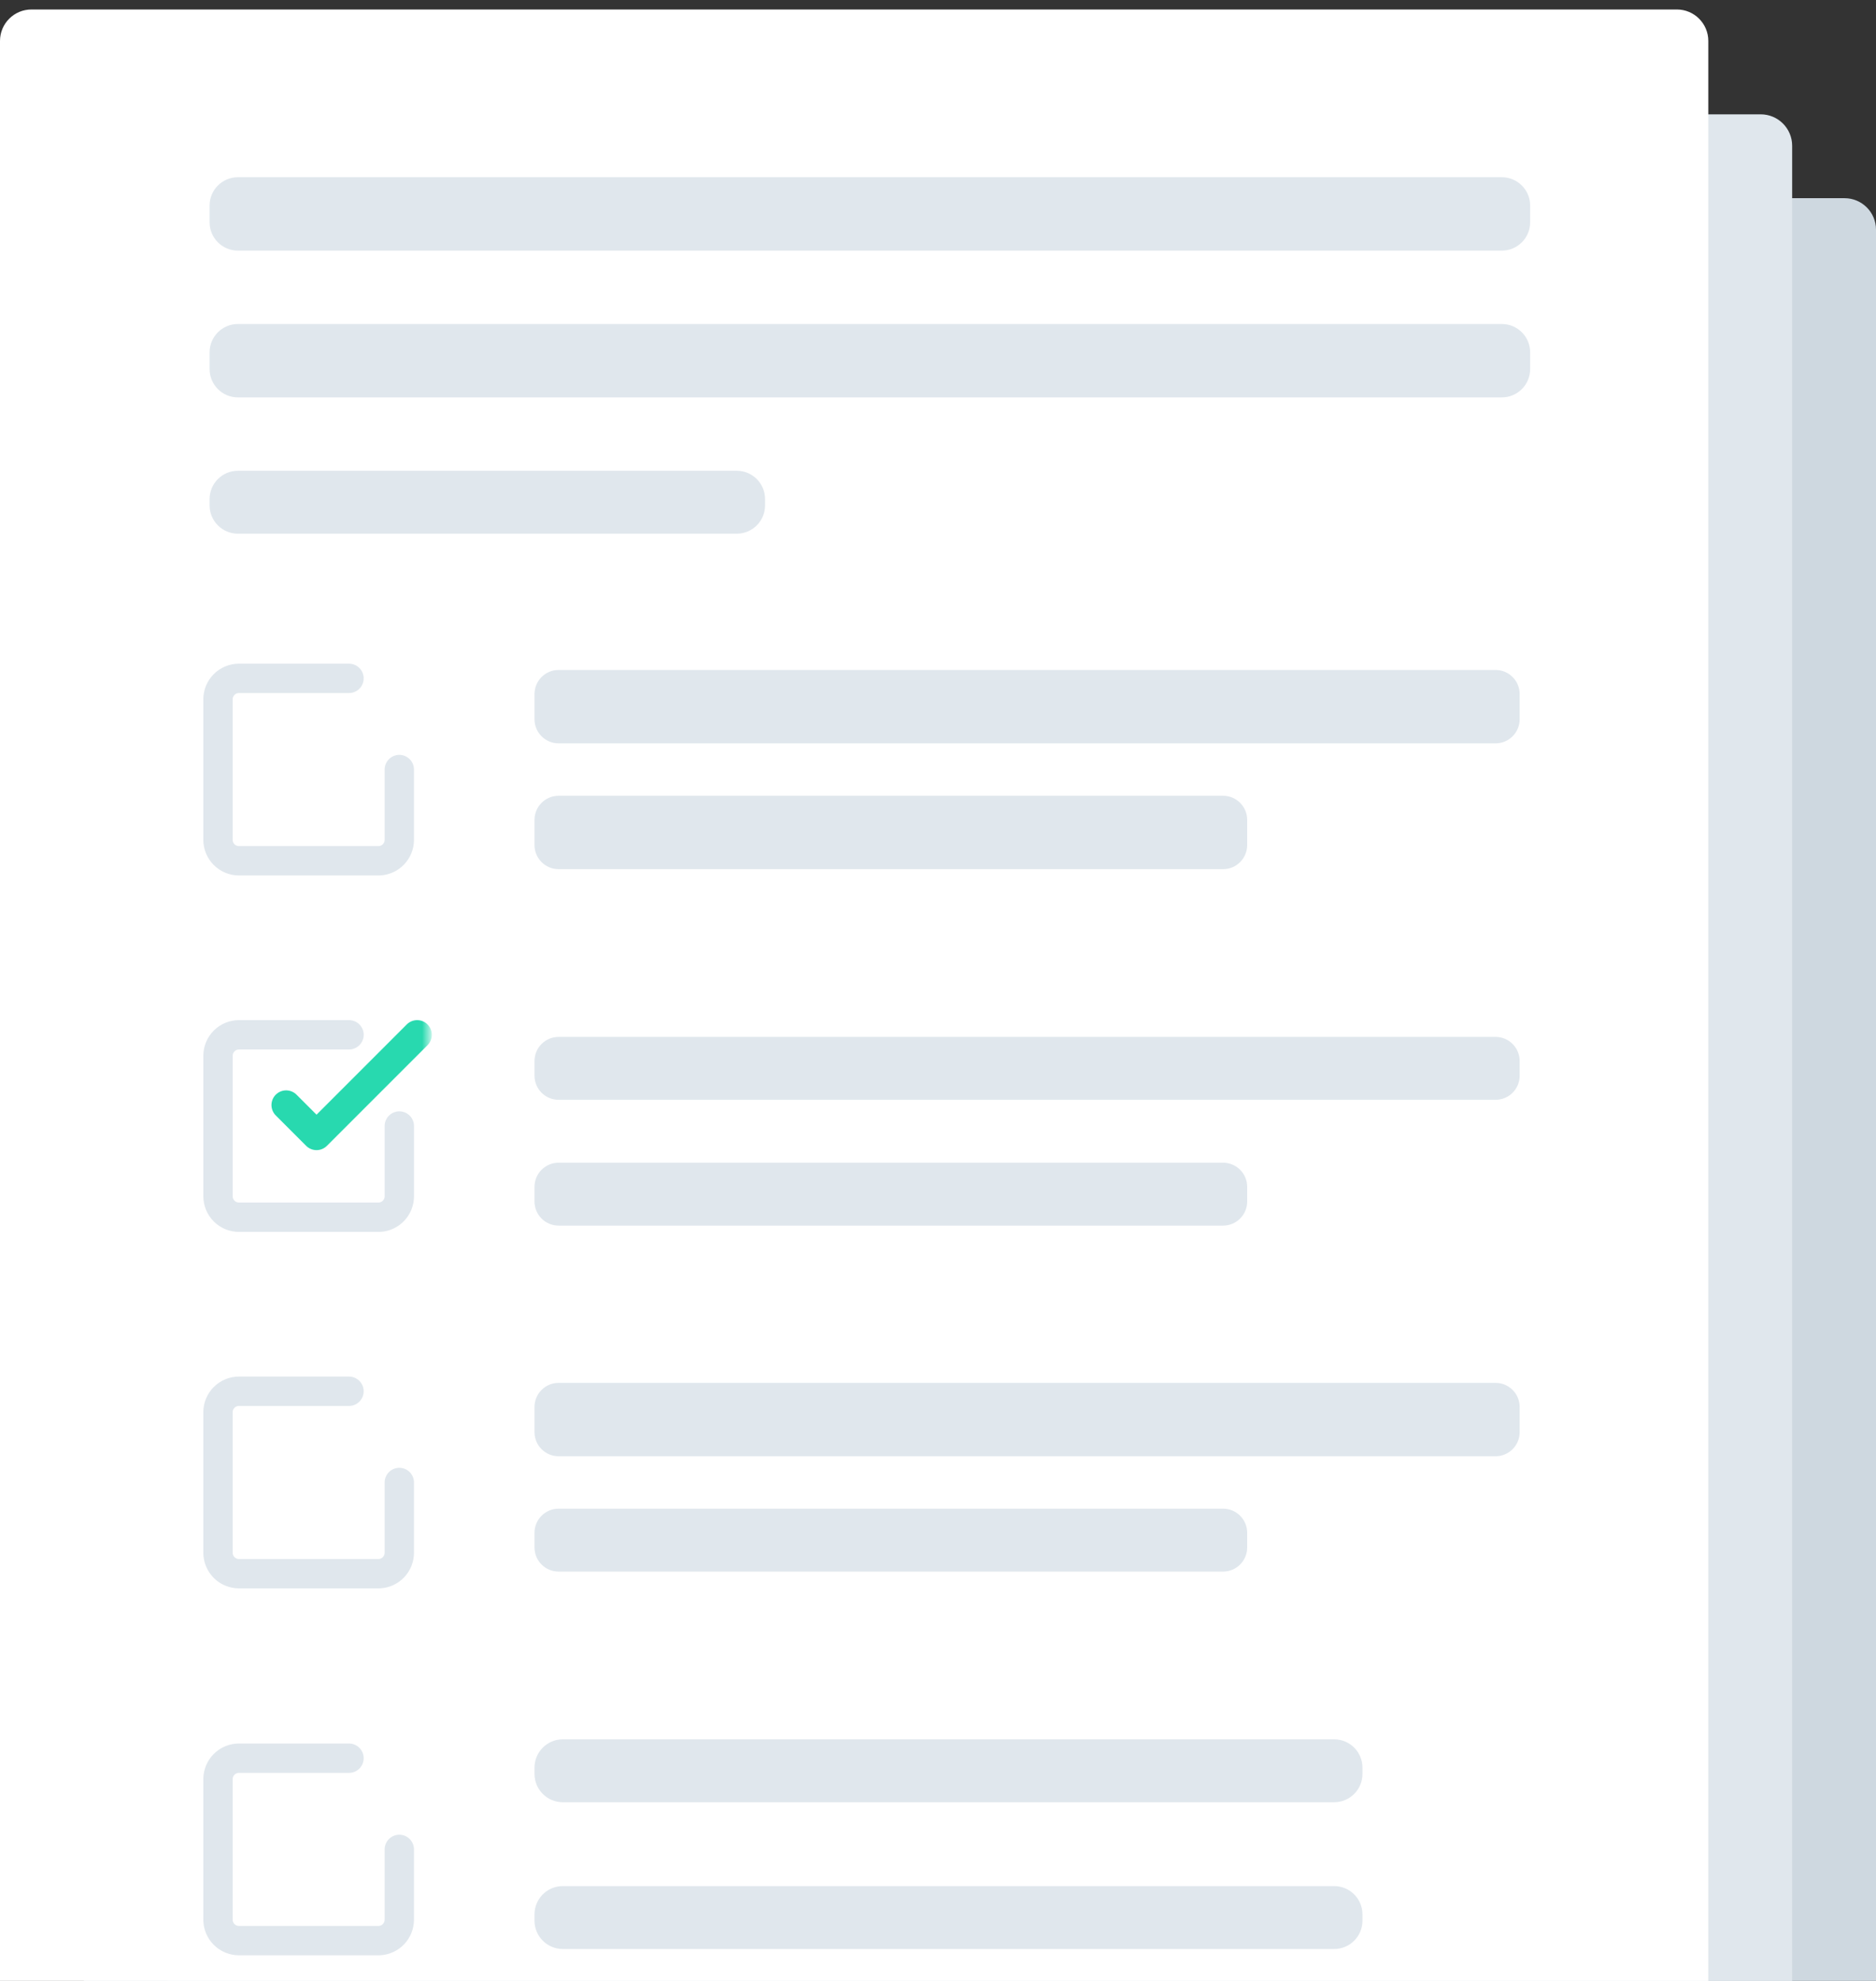 <svg width="180" height="190" viewBox="0 0 180 190" fill="none" xmlns="http://www.w3.org/2000/svg">
<rect x="0" y="0" width="180" height="190" fill="#333333" stroke="none"/>
<g clip-path="url(#clip0_27_3026)">
<path d="M176.983 19.01H19.107C17.441 19.01 16.09 20.361 16.09 22.027V219.117C16.09 220.783 17.441 222.133 19.107 222.133H176.983C178.649 222.133 180 220.783 180 219.117V22.027C180 20.361 178.649 19.01 176.983 19.01Z" fill="#CED8E0"/>
<path d="M168.938 10.966H11.062C9.396 10.966 8.045 12.316 8.045 13.982V210.067C8.045 211.733 9.396 213.084 11.062 213.084H168.938C170.604 213.084 171.955 211.733 171.955 210.067V13.982C171.955 12.316 170.604 10.966 168.938 10.966Z" fill="#E0E7ED"/>
<path d="M160.893 0.91H3.017C1.351 0.91 0 2.261 0 3.927V200.011C0 201.677 1.351 203.028 3.017 203.028H160.893C162.559 203.028 163.91 201.677 163.91 200.011V3.927C163.91 2.261 162.559 0.91 160.893 0.91Z" fill="white"/>
<path d="M38.313 142.191V148.929C38.313 149.445 38.115 149.942 37.76 150.317C37.404 150.691 36.918 150.914 36.402 150.94H22.927C22.394 150.94 21.882 150.728 21.505 150.351C21.128 149.974 20.916 149.462 20.916 148.929V135.454C20.916 134.921 21.128 134.409 21.505 134.032C21.882 133.655 22.394 133.443 22.927 133.443H33.486" stroke="#E0E7ED" stroke-width="2.816" stroke-linecap="round" stroke-linejoin="round"/>
<mask id="mask0_27_3026" style="mask-type:luminance" maskUnits="userSpaceOnUse" x="18" y="96" width="24" height="24">
<path d="M18.102 96.438H41.23V119.567H18.102V96.438Z" fill="white"/>
</mask>
<g mask="url(#mask0_27_3026)">
<path d="M38.315 108.002V114.74C38.315 115.256 38.117 115.753 37.761 116.128C37.406 116.502 36.92 116.725 36.404 116.751H22.929C22.396 116.751 21.884 116.539 21.507 116.162C21.13 115.785 20.918 115.273 20.918 114.74V101.265C20.918 100.732 21.13 100.22 21.507 99.843C21.884 99.466 22.396 99.254 22.929 99.254H33.488" stroke="#E0E7ED" stroke-width="2.816" stroke-linecap="round" stroke-linejoin="round"/>
<path d="M27.455 105.991L30.371 108.907L40.025 99.254" stroke="#28D9AF" stroke-width="2.816" stroke-linecap="round" stroke-linejoin="round"/>
</g>
<path d="M38.313 73.813V80.55C38.313 81.067 38.115 81.564 37.76 81.938C37.404 82.312 36.918 82.536 36.402 82.561H22.927C22.394 82.561 21.882 82.35 21.505 81.972C21.128 81.595 20.916 81.084 20.916 80.55V67.076C20.916 66.542 21.128 66.031 21.505 65.654C21.882 65.277 22.394 65.065 22.927 65.065H33.486M38.313 177.386V184.123C38.313 184.64 38.115 185.136 37.76 185.511C37.404 185.885 36.918 186.108 36.402 186.134H22.927C22.394 186.134 21.882 185.922 21.505 185.545C21.128 185.168 20.916 184.657 20.916 184.123V170.649C20.916 170.115 21.128 169.604 21.505 169.227C21.882 168.849 22.394 168.638 22.927 168.638H33.486" stroke="#E0E7ED" stroke-width="2.816" stroke-linecap="round" stroke-linejoin="round"/>
<path d="M144.1 16.999H22.826C21.327 16.999 20.111 18.214 20.111 19.714V21.323C20.111 22.822 21.327 24.038 22.826 24.038H144.1C145.599 24.038 146.815 22.822 146.815 21.323V19.714C146.815 18.214 145.599 16.999 144.1 16.999Z" fill="#E0E7ED"/>
<path d="M144.1 31.077H22.826C21.327 31.077 20.111 32.292 20.111 33.792V35.401C20.111 36.9 21.327 38.116 22.826 38.116H144.1C145.599 38.116 146.815 36.9 146.815 35.401V33.792C146.815 32.292 145.599 31.077 144.1 31.077Z" fill="#E0E7ED"/>
<path d="M70.692 45.154H22.826C21.327 45.154 20.111 46.37 20.111 47.87V48.473C20.111 49.972 21.327 51.188 22.826 51.188H70.692C72.192 51.188 73.407 49.972 73.407 48.473V47.87C73.407 46.37 72.192 45.154 70.692 45.154Z" fill="#E0E7ED"/>
<path d="M143.497 99.455H53.598C52.321 99.455 51.285 100.49 51.285 101.768V103.175C51.285 104.453 52.321 105.488 53.598 105.488H143.497C144.774 105.488 145.81 104.453 145.81 103.175V101.768C145.81 100.49 144.774 99.455 143.497 99.455Z" fill="#E0E7ED"/>
<path d="M143.497 64.26H53.598C52.321 64.26 51.285 65.296 51.285 66.573V68.987C51.285 70.264 52.321 71.299 53.598 71.299H143.497C144.774 71.299 145.81 70.264 145.81 68.987V66.573C145.81 65.296 144.774 64.26 143.497 64.26Z" fill="#E0E7ED"/>
<path d="M117.352 111.522H53.598C52.321 111.522 51.285 112.557 51.285 113.835V115.242C51.285 116.52 52.321 117.555 53.598 117.555H117.352C118.629 117.555 119.665 116.52 119.665 115.242V113.835C119.665 112.557 118.629 111.522 117.352 111.522Z" fill="#E0E7ED"/>
<path d="M117.352 76.327H53.598C52.321 76.327 51.285 77.362 51.285 78.64V81.053C51.285 82.331 52.321 83.366 53.598 83.366H117.352C118.629 83.366 119.665 82.331 119.665 81.053V78.64C119.665 77.362 118.629 76.327 117.352 76.327Z" fill="#E0E7ED"/>
<path d="M143.497 132.638H53.598C52.321 132.638 51.285 133.674 51.285 134.951V137.365C51.285 138.642 52.321 139.677 53.598 139.677H143.497C144.774 139.677 145.81 138.642 145.81 137.365V134.951C145.81 133.674 144.774 132.638 143.497 132.638Z" fill="#E0E7ED"/>
<path d="M117.352 144.705H53.598C52.321 144.705 51.285 145.741 51.285 147.018V148.426C51.285 149.703 52.321 150.739 53.598 150.739H117.352C118.629 150.739 119.665 149.703 119.665 148.426V147.018C119.665 145.741 118.629 144.705 117.352 144.705Z" fill="#E0E7ED"/>
<path d="M128.011 166.828H54C52.501 166.828 51.285 168.043 51.285 169.543V170.146C51.285 171.646 52.501 172.861 54 172.861H128.011C129.511 172.861 130.726 171.646 130.726 170.146V169.543C130.726 168.043 129.511 166.828 128.011 166.828Z" fill="#E0E7ED"/>
<path d="M128.011 180.905H54C52.501 180.905 51.285 182.121 51.285 183.62V184.224C51.285 185.723 52.501 186.939 54 186.939H128.011C129.511 186.939 130.726 185.723 130.726 184.224V183.62C130.726 182.121 129.511 180.905 128.011 180.905Z" fill="#E0E7ED"/>
</g>
<defs>
<clipPath id="clip0_27_3026">
<rect width="180" height="189.09" fill="white" transform="translate(0 0.91)"/>
</clipPath>
</defs>
</svg>
